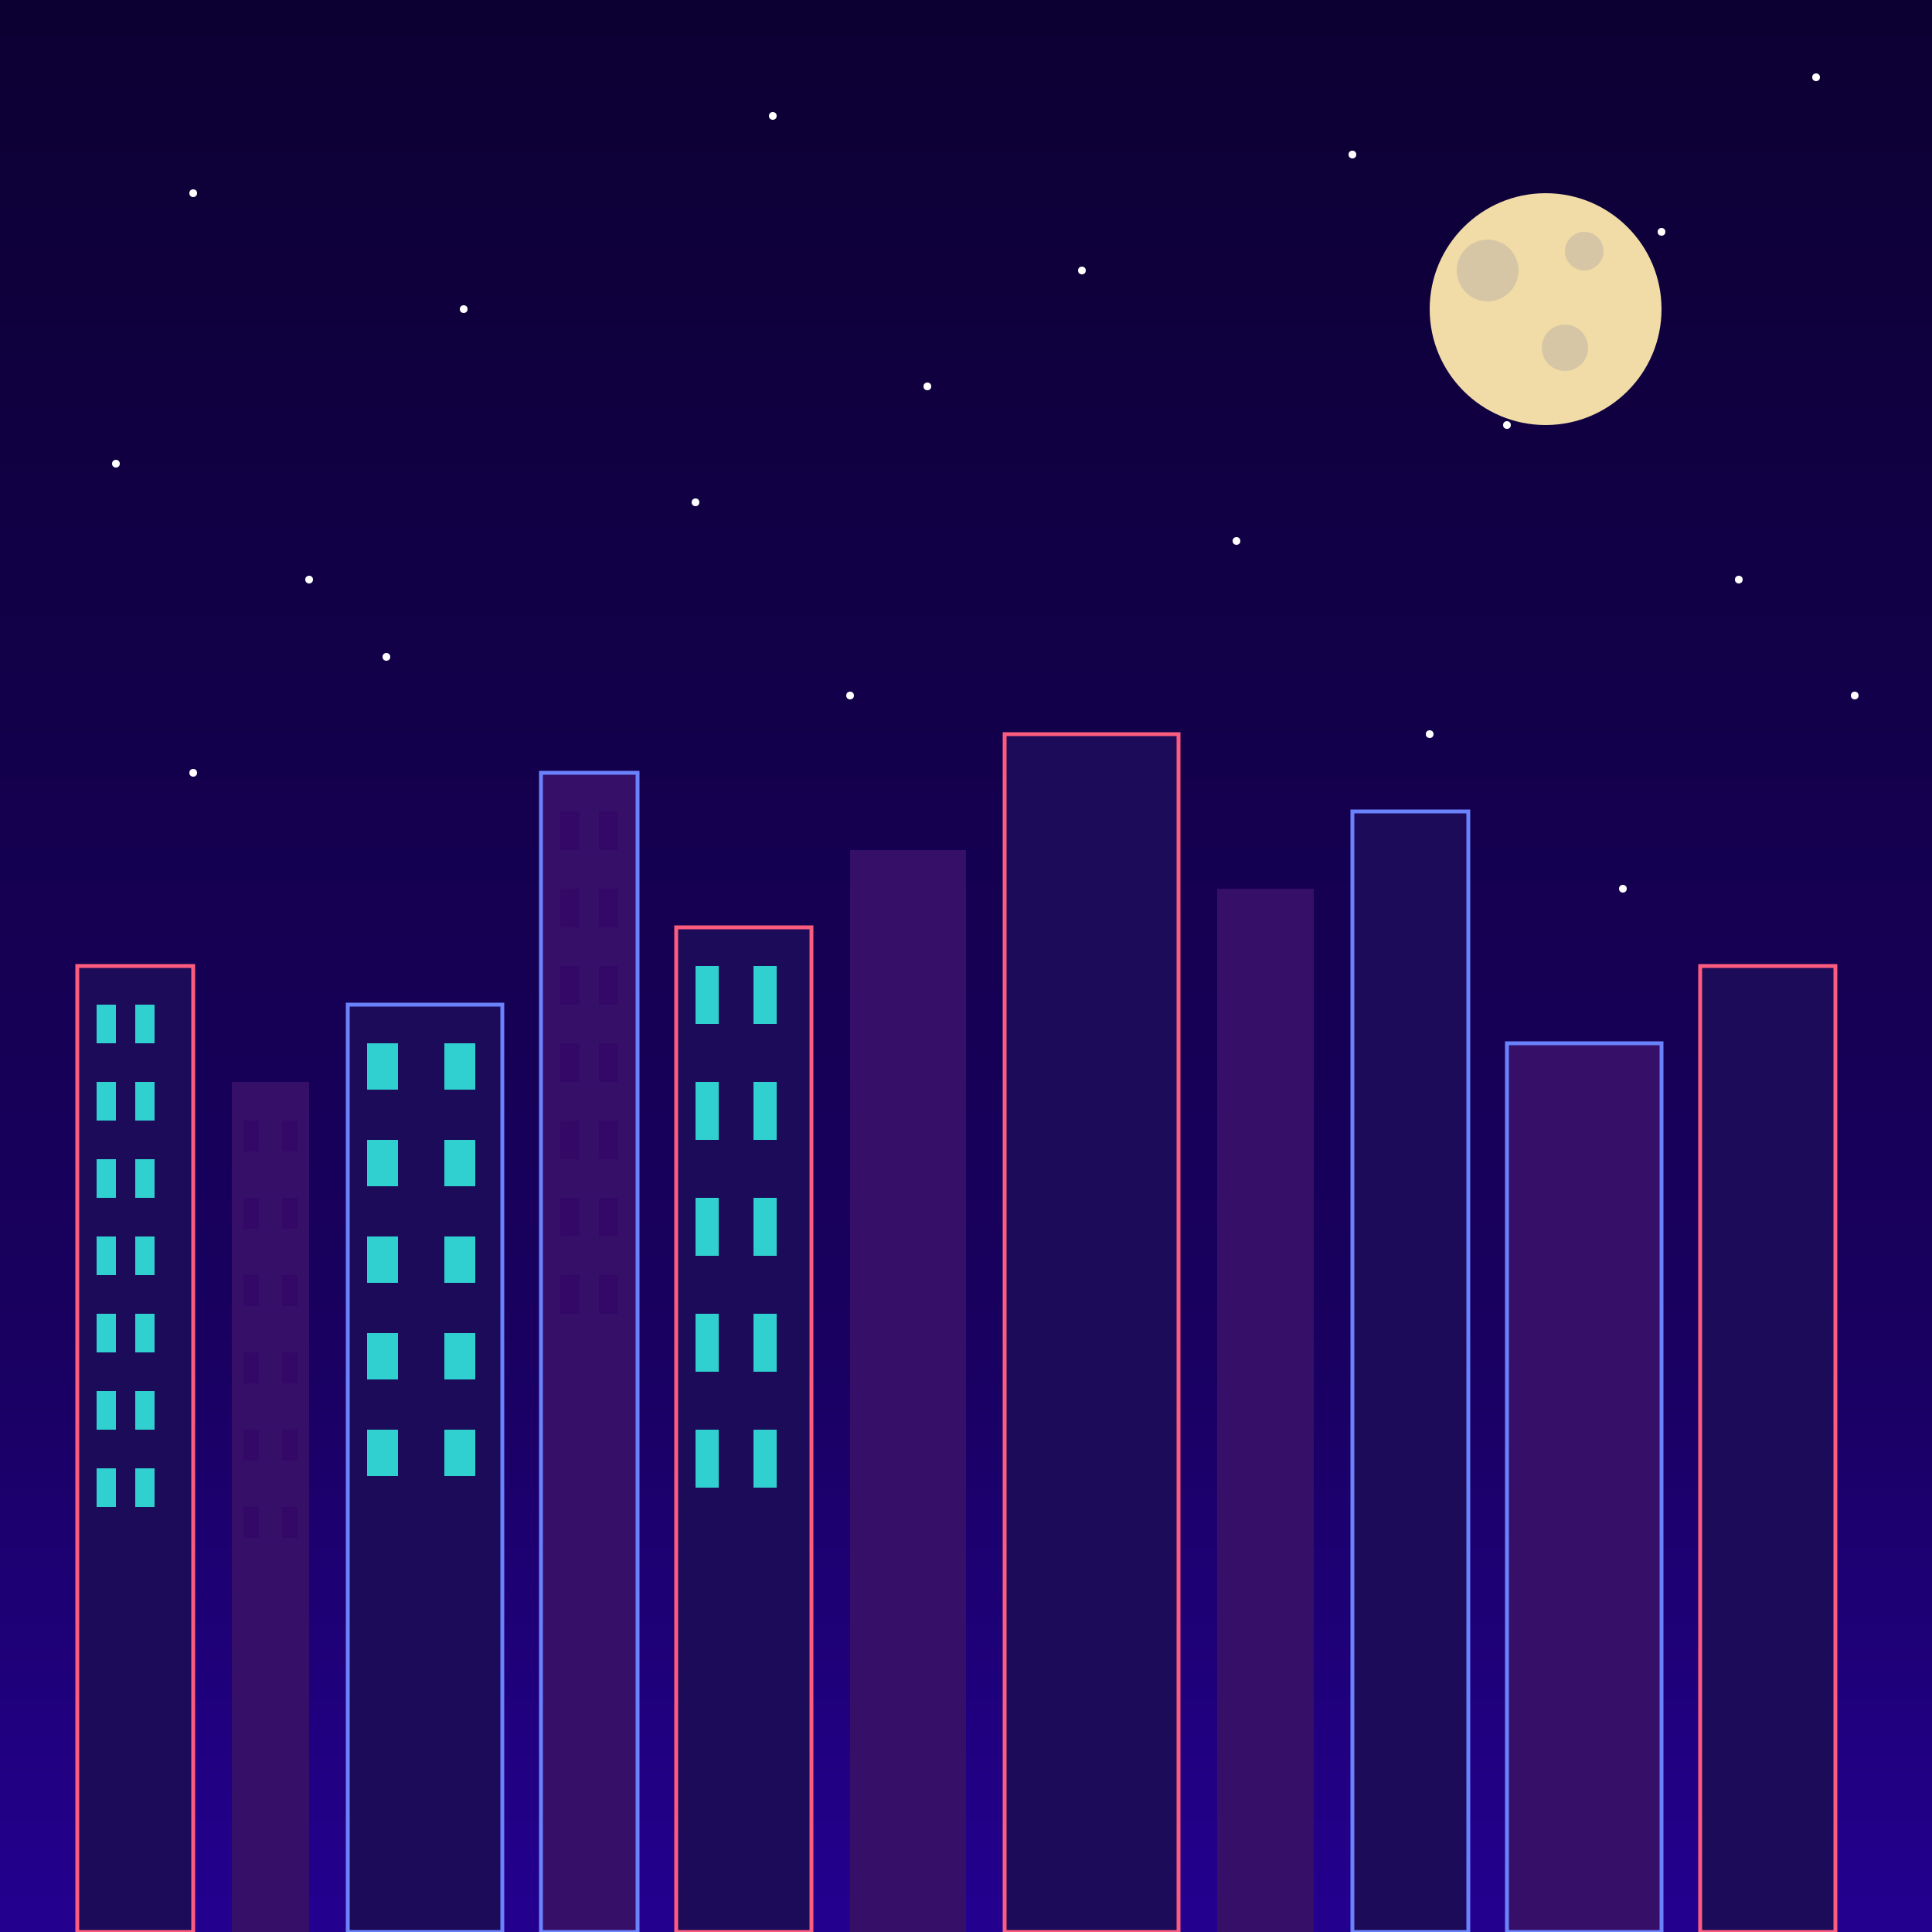 <svg width="500" height="500" xmlns="http://www.w3.org/2000/svg">
  <rect width="100%" height="100%" fill="#808080" stroke="none"/>
  <!-- Sky background with gradient -->
  <defs>
    <linearGradient id="skyGradient" x1="0%" y1="0%" x2="0%" y2="100%">
      <stop offset="0%" style="stop-color:#0c0032;stop-opacity:1" />
      <stop offset="70%" style="stop-color:#190061;stop-opacity:1" />
      <stop offset="100%" style="stop-color:#240090;stop-opacity:1" />
    </linearGradient>
  </defs>
  
  <rect width="500" height="500" fill="url(#skyGradient)" />
  
  <!-- Stars -->
  <g fill="#ffffff">
    <circle cx="50" cy="50" r="1" />
    <circle cx="120" cy="80" r="1" />
    <circle cx="200" cy="30" r="1" />
    <circle cx="280" cy="70" r="1" />
    <circle cx="350" cy="40" r="1" />
    <circle cx="430" cy="60" r="1" />
    <circle cx="470" cy="20" r="1" />
    
    <circle cx="30" cy="120" r="1" />
    <circle cx="80" cy="150" r="1" />
    <circle cx="180" cy="130" r="1" />
    <circle cx="240" cy="100" r="1" />
    <circle cx="320" cy="140" r="1" />
    <circle cx="390" cy="110" r="1" />
    <circle cx="450" cy="150" r="1" />
    
    <circle cx="50" cy="200" r="1" />
    <circle cx="100" cy="170" r="1" />
    <circle cx="160" cy="220" r="1" />
    <circle cx="220" cy="180" r="1" />
    <circle cx="300" cy="210" r="1" />
    <circle cx="370" cy="190" r="1" />
    <circle cx="420" cy="230" r="1" />
    <circle cx="480" cy="180" r="1" />
  </g>
  
  <!-- Moon -->
  <circle cx="400" cy="80" r="30" fill="#f1dca7" />
  <circle cx="385" cy="70" r="8" fill="#d6c6a5" />
  <circle cx="405" cy="90" r="6" fill="#d6c6a5" />
  <circle cx="410" cy="65" r="5" fill="#d6c6a5" />
  
  <!-- City buildings with neon outlines -->
  <g>
    <!-- Skyscrapers in background -->
    <rect x="20" y="250" width="30" height="250" fill="#1c0b59" />
    <rect x="60" y="280" width="20" height="220" fill="#360f69" />
    <rect x="90" y="260" width="40" height="240" fill="#1c0b59" />
    <rect x="140" y="200" width="25" height="300" fill="#360f69" />
    <rect x="175" y="240" width="35" height="260" fill="#1c0b59" />
    <rect x="220" y="220" width="30" height="280" fill="#360f69" />
    <rect x="260" y="190" width="45" height="310" fill="#1c0b59" />
    <rect x="315" y="230" width="25" height="270" fill="#360f69" />
    <rect x="350" y="210" width="30" height="290" fill="#1c0b59" />
    <rect x="390" y="270" width="40" height="230" fill="#360f69" />
    <rect x="440" y="250" width="35" height="250" fill="#1c0b59" />
    
    <!-- Windows -->
    <g fill="#30cfd0">
      <!-- Building 1 -->
      <rect x="25" y="260" width="5" height="10" />
      <rect x="35" y="260" width="5" height="10" />
      <rect x="25" y="280" width="5" height="10" />
      <rect x="35" y="280" width="5" height="10" />
      <rect x="25" y="300" width="5" height="10" />
      <rect x="35" y="300" width="5" height="10" />
      <rect x="25" y="320" width="5" height="10" />
      <rect x="35" y="320" width="5" height="10" />
      <rect x="25" y="340" width="5" height="10" />
      <rect x="35" y="340" width="5" height="10" />
      <rect x="25" y="360" width="5" height="10" />
      <rect x="35" y="360" width="5" height="10" />
      <rect x="25" y="380" width="5" height="10" />
      <rect x="35" y="380" width="5" height="10" />
      
      <!-- Building 3 -->
      <rect x="95" y="270" width="8" height="12" />
      <rect x="115" y="270" width="8" height="12" />
      <rect x="95" y="295" width="8" height="12" />
      <rect x="115" y="295" width="8" height="12" />
      <rect x="95" y="320" width="8" height="12" />
      <rect x="115" y="320" width="8" height="12" />
      <rect x="95" y="345" width="8" height="12" />
      <rect x="115" y="345" width="8" height="12" />
      <rect x="95" y="370" width="8" height="12" />
      <rect x="115" y="370" width="8" height="12" />
      
      <!-- Building 5 -->
      <rect x="180" y="250" width="6" height="15" />
      <rect x="195" y="250" width="6" height="15" />
      <rect x="180" y="280" width="6" height="15" />
      <rect x="195" y="280" width="6" height="15" />
      <rect x="180" y="310" width="6" height="15" />
      <rect x="195" y="310" width="6" height="15" />
      <rect x="180" y="340" width="6" height="15" />
      <rect x="195" y="340" width="6" height="15" />
      <rect x="180" y="370" width="6" height="15" />
      <rect x="195" y="370" width="6" height="15" />
    </g>
    
    <g fill="#330867">
      <!-- Building 2 -->
      <rect x="63" y="290" width="4" height="8" />
      <rect x="73" y="290" width="4" height="8" />
      <rect x="63" y="310" width="4" height="8" />
      <rect x="73" y="310" width="4" height="8" />
      <rect x="63" y="330" width="4" height="8" />
      <rect x="73" y="330" width="4" height="8" />
      <rect x="63" y="350" width="4" height="8" />
      <rect x="73" y="350" width="4" height="8" />
      <rect x="63" y="370" width="4" height="8" />
      <rect x="73" y="370" width="4" height="8" />
      <rect x="63" y="390" width="4" height="8" />
      <rect x="73" y="390" width="4" height="8" />
      
      <!-- Building 4 -->
      <rect x="145" y="210" width="5" height="10" />
      <rect x="155" y="210" width="5" height="10" />
      <rect x="145" y="230" width="5" height="10" />
      <rect x="155" y="230" width="5" height="10" />
      <rect x="145" y="250" width="5" height="10" />
      <rect x="155" y="250" width="5" height="10" />
      <rect x="145" y="270" width="5" height="10" />
      <rect x="155" y="270" width="5" height="10" />
      <rect x="145" y="290" width="5" height="10" />
      <rect x="155" y="290" width="5" height="10" />
      <rect x="145" y="310" width="5" height="10" />
      <rect x="155" y="310" width="5" height="10" />
      <rect x="145" y="330" width="5" height="10" />
      <rect x="155" y="330" width="5" height="10" />
    </g>
  </g>
  
  <!-- Neon outlines -->
  <g stroke="#fc5c7d" stroke-width="1" fill="none">
    <rect x="260" y="190" width="45" height="310" />
    <rect x="175" y="240" width="35" height="260" />
    <rect x="440" y="250" width="35" height="250" />
    <rect x="20" y="250" width="30" height="250" />
  </g>
  
  <g stroke="#6a82fb" stroke-width="1" fill="none">
    <rect x="140" y="200" width="25" height="300" />
    <rect x="350" y="210" width="30" height="290" />
    <rect x="90" y="260" width="40" height="240" />
    <rect x="390" y="270" width="40" height="230" />
  </g>
</svg> 